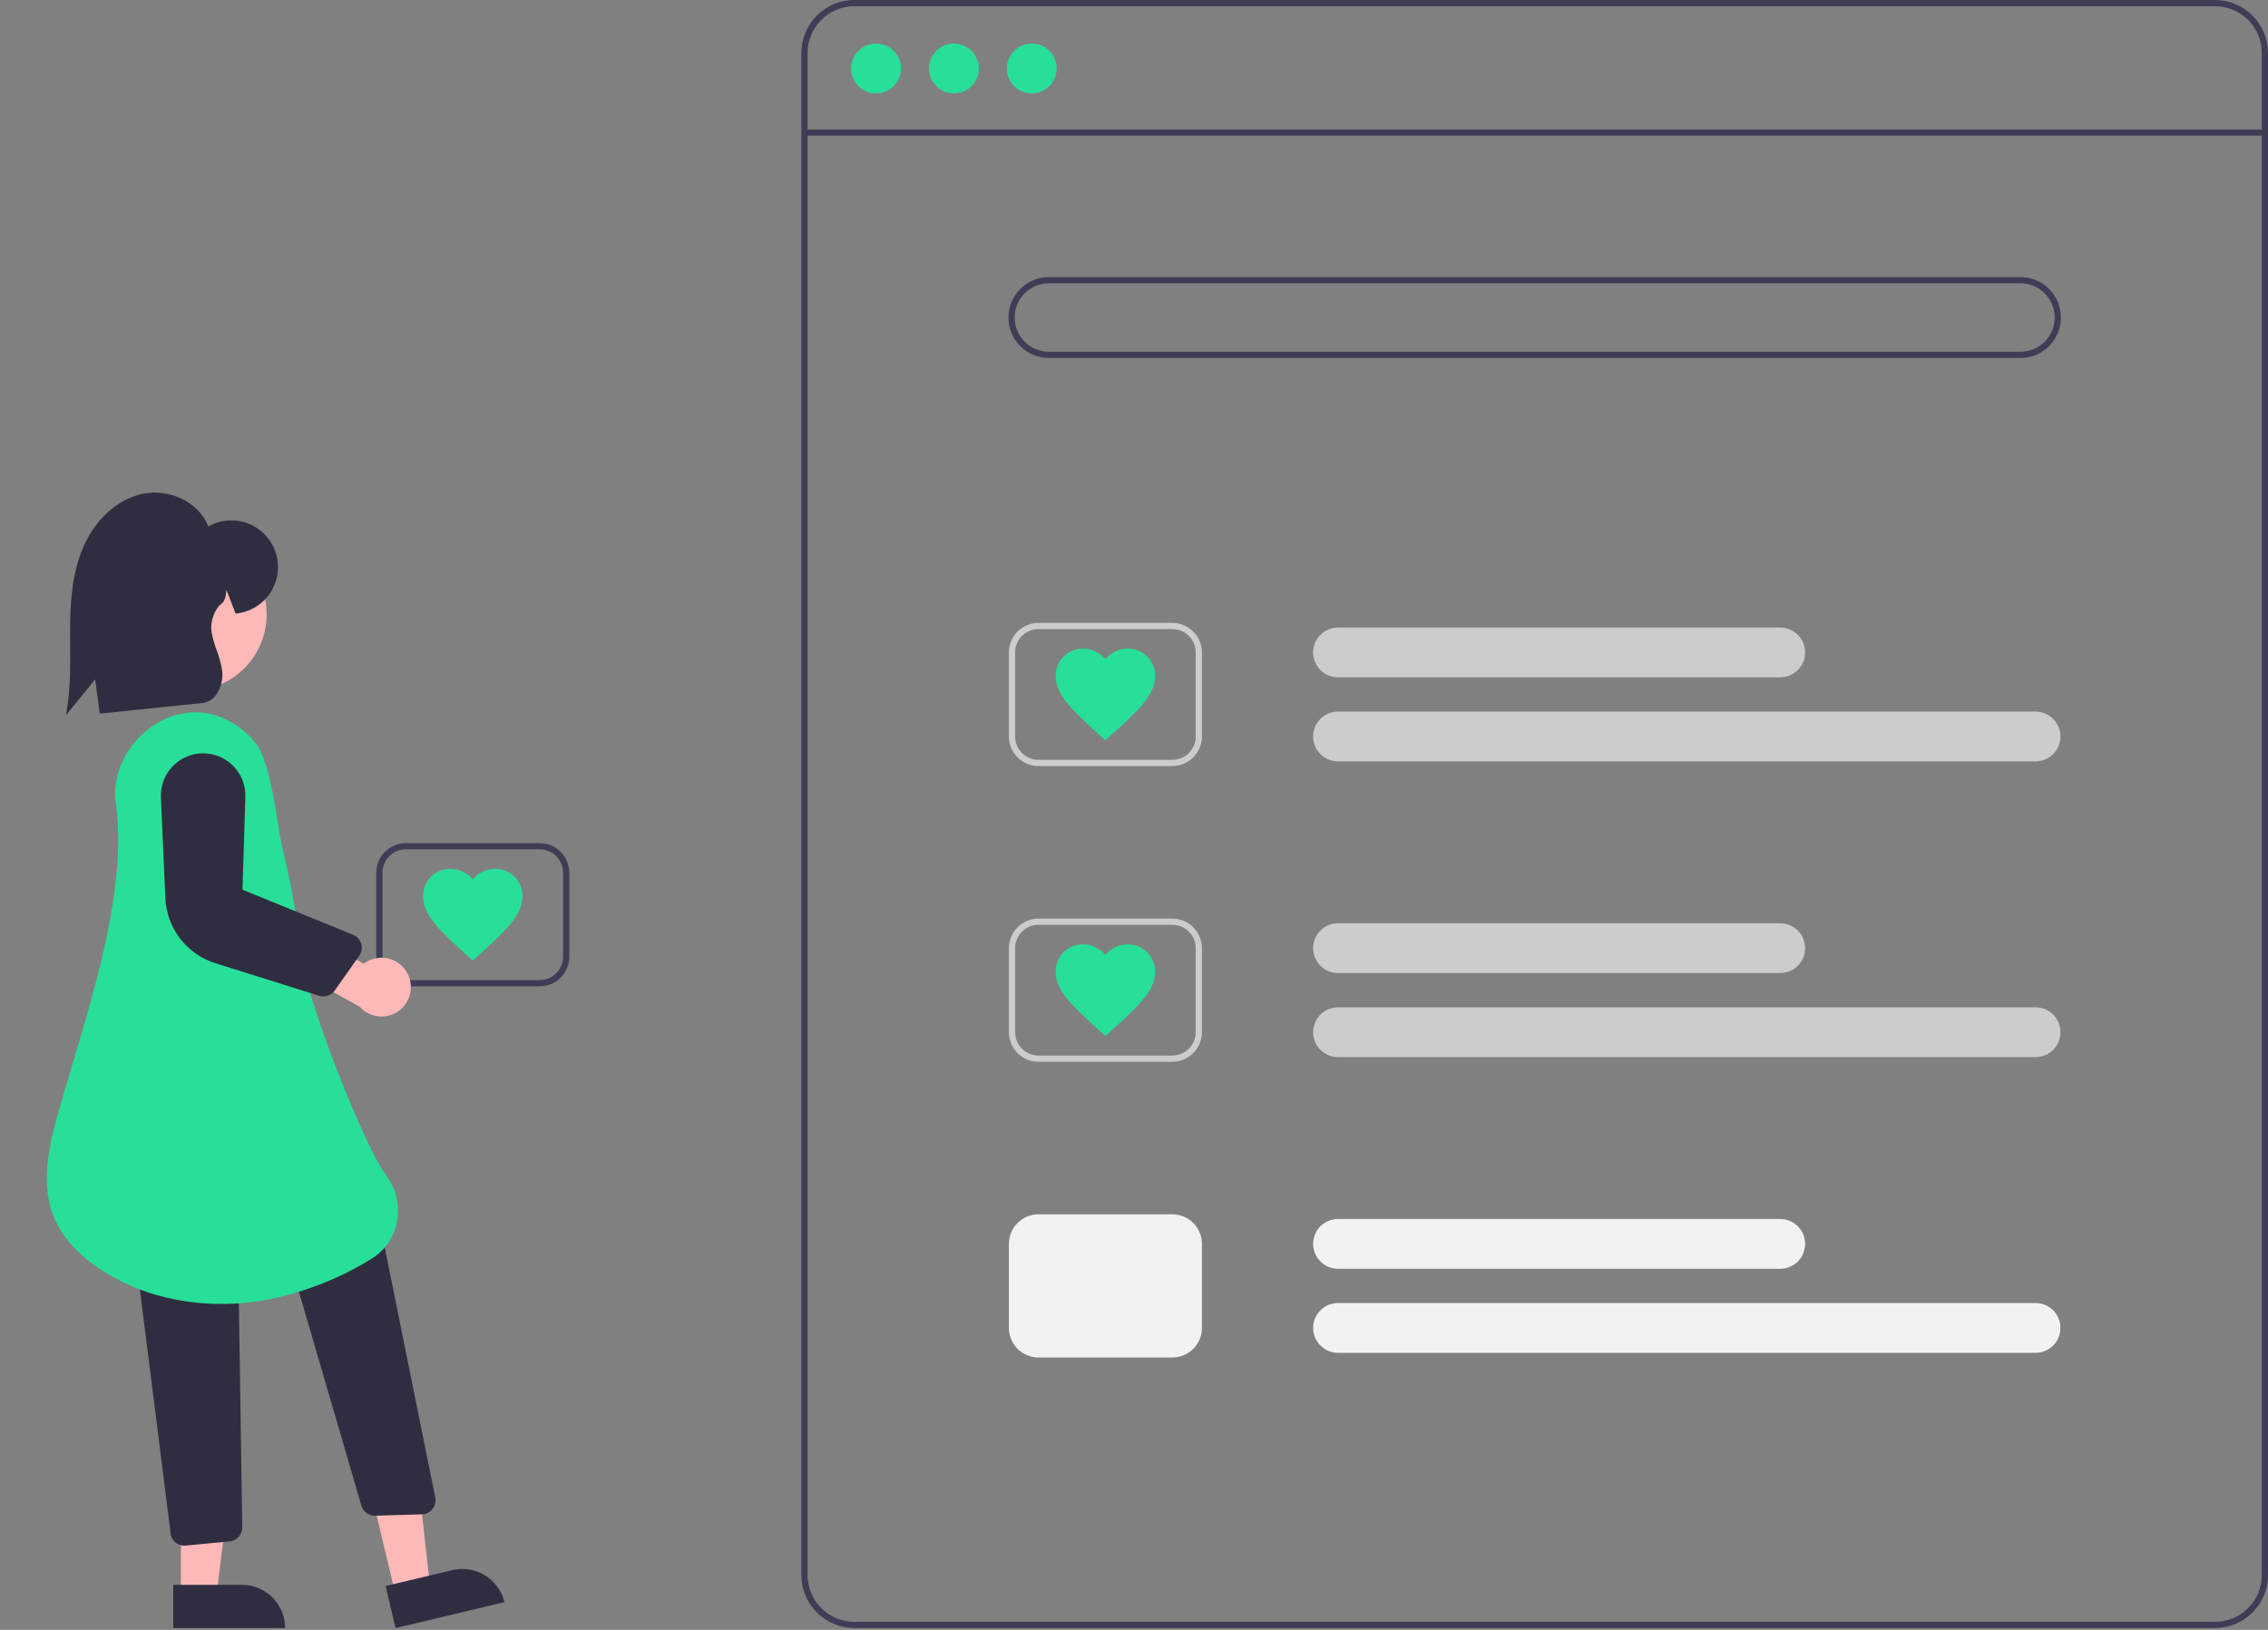 <svg width="224" height="161" viewBox="0 0 224 161" fill="none" xmlns="http://www.w3.org/2000/svg">
<rect x="0" y="0" width="224" height="161" fill="#808080" stroke="none"/>
<g clip-path="url(#clip0)">
<path d="M218.772 160.818H84.375C82.989 160.817 81.66 160.266 80.68 159.286C79.699 158.306 79.148 156.977 79.147 155.591V5.227C79.148 3.841 79.699 2.513 80.68 1.533C81.66 0.553 82.989 0.002 84.375 0H218.772C220.159 0.002 221.487 0.553 222.468 1.533C223.448 2.513 223.999 3.841 224.001 5.227V155.591C223.999 156.977 223.448 158.306 222.468 159.286C221.487 160.266 220.159 160.817 218.772 160.818ZM84.375 0.615C83.152 0.616 81.979 1.103 81.114 1.967C80.249 2.832 79.763 4.005 79.762 5.227V155.591C79.763 156.814 80.249 157.986 81.114 158.851C81.979 159.716 83.152 160.202 84.375 160.203H218.772C219.995 160.202 221.168 159.716 222.033 158.851C222.898 157.986 223.384 156.814 223.386 155.591V5.227C223.384 4.005 222.898 2.832 222.033 1.967C221.168 1.103 219.995 0.616 218.772 0.615H84.375Z" fill="#3F3D56"/>
<path d="M223.692 12.789H79.453V13.404H223.692V12.789Z" fill="#3F3D56"/>
<path d="M86.527 9.225C87.886 9.225 88.987 8.123 88.987 6.765C88.987 5.406 87.886 4.305 86.527 4.305C85.168 4.305 84.066 5.406 84.066 6.765C84.066 8.123 85.168 9.225 86.527 9.225Z" fill="#28DF99"/>
<path d="M94.216 9.225C95.575 9.225 96.677 8.123 96.677 6.765C96.677 5.406 95.575 4.305 94.216 4.305C92.857 4.305 91.756 5.406 91.756 6.765C91.756 8.123 92.857 9.225 94.216 9.225Z" fill="#28DF99"/>
<path d="M101.904 9.225C103.263 9.225 104.364 8.123 104.364 6.765C104.364 5.406 103.263 4.305 101.904 4.305C100.545 4.305 99.443 5.406 99.443 6.765C99.443 8.123 100.545 9.225 101.904 9.225Z" fill="#28DF99"/>
<path d="M199.55 35.362H103.596C102.535 35.362 101.518 34.941 100.769 34.191C100.019 33.441 99.598 32.424 99.598 31.364C99.598 30.304 100.019 29.287 100.769 28.538C101.518 27.788 102.535 27.367 103.596 27.367H199.55C200.61 27.367 201.627 27.788 202.377 28.538C203.127 29.287 203.548 30.304 203.548 31.364C203.548 32.424 203.127 33.441 202.377 34.191C201.627 34.941 200.61 35.362 199.55 35.362ZM103.596 27.982C102.699 27.982 101.838 28.338 101.204 28.973C100.569 29.607 100.213 30.467 100.213 31.364C100.213 32.261 100.569 33.122 101.204 33.756C101.838 34.39 102.699 34.747 103.596 34.747H199.55C200.447 34.747 201.308 34.39 201.942 33.756C202.577 33.122 202.933 32.261 202.933 31.364C202.933 30.467 202.577 29.607 201.942 28.973C201.308 28.338 200.447 27.982 199.55 27.982H103.596Z" fill="#3F3D56"/>
<path d="M175.823 66.907H132.152C131.499 66.907 130.873 66.648 130.412 66.187C129.951 65.726 129.691 65.1 129.691 64.448C129.691 63.795 129.951 63.169 130.412 62.708C130.873 62.247 131.499 61.987 132.152 61.987H175.823C176.476 61.987 177.102 62.247 177.563 62.708C178.024 63.169 178.284 63.795 178.284 64.448C178.284 65.1 178.024 65.726 177.563 66.187C177.102 66.648 176.476 66.907 175.823 66.907Z" fill="#CCCCCC"/>
<path d="M201.042 75.21H132.152C131.499 75.21 130.873 74.951 130.412 74.489C129.951 74.028 129.691 73.402 129.691 72.75C129.691 72.097 129.951 71.472 130.412 71.01C130.873 70.549 131.499 70.29 132.152 70.29H201.042C201.695 70.29 202.32 70.549 202.782 71.01C203.243 71.472 203.502 72.097 203.502 72.75C203.502 73.402 203.243 74.028 202.782 74.489C202.32 74.951 201.695 75.21 201.042 75.21Z" fill="#CCCCCC"/>
<path d="M115.789 75.671H102.564C101.79 75.67 101.047 75.362 100.499 74.814C99.952 74.267 99.644 73.524 99.643 72.75V64.447C99.644 63.673 99.952 62.93 100.499 62.383C101.047 61.835 101.79 61.527 102.564 61.526H115.789C116.563 61.527 117.306 61.835 117.854 62.383C118.401 62.93 118.71 63.673 118.71 64.447V72.75C118.71 73.524 118.401 74.267 117.854 74.814C117.306 75.362 116.563 75.67 115.789 75.671ZM102.564 62.141C101.953 62.142 101.366 62.385 100.934 62.817C100.502 63.25 100.258 63.836 100.258 64.447V72.75C100.258 73.361 100.502 73.947 100.934 74.38C101.366 74.812 101.953 75.055 102.564 75.056H115.789C116.4 75.055 116.987 74.812 117.419 74.38C117.851 73.947 118.095 73.361 118.095 72.75V64.447C118.095 63.836 117.851 63.25 117.419 62.817C116.987 62.385 116.4 62.142 115.789 62.141H102.564Z" fill="#CCCCCC"/>
<path d="M175.823 96.119H132.152C131.499 96.119 130.873 95.86 130.412 95.399C129.951 94.937 129.691 94.312 129.691 93.659C129.691 93.007 129.951 92.381 130.412 91.92C130.873 91.459 131.499 91.199 132.152 91.199H175.823C176.476 91.199 177.102 91.459 177.563 91.92C178.024 92.381 178.284 93.007 178.284 93.659C178.284 94.312 178.024 94.937 177.563 95.399C177.102 95.86 176.476 96.119 175.823 96.119Z" fill="#CCCCCC"/>
<path d="M201.042 104.421H132.152C131.499 104.421 130.873 104.162 130.412 103.701C129.951 103.24 129.691 102.614 129.691 101.962C129.691 101.309 129.951 100.683 130.412 100.222C130.873 99.761 131.499 99.502 132.152 99.502H201.042C201.695 99.502 202.32 99.761 202.782 100.222C203.243 100.683 203.502 101.309 203.502 101.962C203.502 102.614 203.243 103.24 202.782 103.701C202.32 104.162 201.695 104.421 201.042 104.421Z" fill="#CCCCCC"/>
<path d="M115.789 104.883H102.564C101.79 104.882 101.047 104.574 100.499 104.026C99.952 103.478 99.644 102.736 99.643 101.962V93.659C99.644 92.885 99.952 92.142 100.499 91.595C101.047 91.047 101.79 90.739 102.564 90.738H115.789C116.563 90.739 117.306 91.047 117.854 91.595C118.401 92.142 118.71 92.885 118.71 93.659V101.962C118.71 102.736 118.401 103.478 117.854 104.026C117.306 104.574 116.563 104.882 115.789 104.883ZM102.564 91.353C101.953 91.354 101.366 91.597 100.934 92.029C100.502 92.462 100.258 93.048 100.258 93.659V101.962C100.258 102.573 100.502 103.159 100.934 103.591C101.366 104.024 101.953 104.267 102.564 104.268H115.789C116.4 104.267 116.987 104.024 117.419 103.591C117.851 103.159 118.095 102.573 118.095 101.962V93.659C118.095 93.048 117.851 92.462 117.419 92.029C116.987 91.597 116.4 91.354 115.789 91.353H102.564Z" fill="#CCCCCC"/>
<path d="M175.823 125.331H132.152C131.499 125.331 130.873 125.072 130.412 124.61C129.951 124.149 129.691 123.523 129.691 122.871C129.691 122.219 129.951 121.593 130.412 121.132C130.873 120.67 131.499 120.411 132.152 120.411H175.823C176.476 120.411 177.102 120.67 177.563 121.132C178.024 121.593 178.284 122.219 178.284 122.871C178.284 123.523 178.024 124.149 177.563 124.61C177.102 125.072 176.476 125.331 175.823 125.331Z" fill="#F2F2F2"/>
<path d="M201.042 133.633H132.152C131.499 133.633 130.873 133.374 130.412 132.913C129.951 132.451 129.691 131.826 129.691 131.173C129.691 130.521 129.951 129.895 130.412 129.434C130.873 128.972 131.499 128.713 132.152 128.713H201.042C201.695 128.713 202.32 128.972 202.782 129.434C203.243 129.895 203.502 130.521 203.502 131.173C203.502 131.826 203.243 132.451 202.782 132.913C202.32 133.374 201.695 133.633 201.042 133.633Z" fill="#F2F2F2"/>
<path d="M115.789 134.094H102.564C101.79 134.094 101.047 133.786 100.499 133.238C99.952 132.69 99.644 131.948 99.643 131.173V122.871C99.644 122.097 99.952 121.354 100.499 120.806C101.047 120.259 101.79 119.951 102.564 119.95H115.789C116.563 119.951 117.306 120.259 117.854 120.806C118.401 121.354 118.71 122.097 118.71 122.871V131.173C118.71 131.948 118.401 132.69 117.854 133.238C117.306 133.786 116.563 134.094 115.789 134.094Z" fill="#F2F2F2"/>
<path d="M109.176 73.131L108.464 72.488C105.936 70.167 104.266 68.66 104.266 66.783C104.26 66.426 104.325 66.072 104.459 65.74C104.592 65.409 104.79 65.108 105.042 64.854C105.294 64.601 105.594 64.401 105.925 64.266C106.255 64.13 106.61 64.063 106.967 64.067C107.388 64.069 107.804 64.163 108.186 64.342C108.567 64.521 108.905 64.781 109.176 65.104C109.447 64.781 109.785 64.521 110.167 64.342C110.549 64.163 110.965 64.069 111.386 64.067C111.743 64.063 112.098 64.13 112.428 64.266C112.759 64.401 113.059 64.601 113.311 64.854C113.563 65.108 113.761 65.409 113.894 65.74C114.028 66.072 114.093 66.426 114.087 66.783C114.087 68.66 112.417 70.167 109.889 72.488L109.176 73.131Z" fill="#28DF99"/>
<path d="M109.176 102.342L108.464 101.7C105.936 99.379 104.266 97.872 104.266 95.995C104.26 95.638 104.325 95.283 104.459 94.952C104.592 94.621 104.79 94.319 105.042 94.066C105.294 93.813 105.594 93.612 105.925 93.477C106.255 93.342 106.61 93.274 106.967 93.278C107.388 93.281 107.804 93.375 108.186 93.554C108.567 93.733 108.905 93.993 109.176 94.316C109.447 93.993 109.785 93.733 110.167 93.554C110.549 93.375 110.965 93.281 111.386 93.278C111.743 93.274 112.098 93.342 112.428 93.477C112.759 93.612 113.059 93.813 113.311 94.066C113.563 94.319 113.761 94.621 113.894 94.952C114.028 95.283 114.093 95.638 114.087 95.995C114.087 97.872 112.417 99.379 109.889 101.7L109.176 102.342Z" fill="#28DF99"/>
<path d="M53.308 97.428H40.084C39.309 97.427 38.567 97.119 38.019 96.572C37.471 96.024 37.163 95.281 37.162 94.507V86.205C37.163 85.43 37.471 84.688 38.019 84.14C38.567 83.592 39.309 83.284 40.084 83.283H53.308C54.083 83.284 54.825 83.592 55.373 84.14C55.921 84.688 56.229 85.43 56.23 86.205V94.507C56.229 95.281 55.921 96.024 55.373 96.572C54.825 97.119 54.083 97.427 53.308 97.428ZM40.084 83.898C39.472 83.899 38.886 84.142 38.453 84.575C38.021 85.007 37.778 85.593 37.777 86.205V94.507C37.778 95.118 38.021 95.704 38.453 96.137C38.886 96.569 39.472 96.812 40.084 96.813H53.308C53.92 96.812 54.506 96.569 54.938 96.137C55.371 95.704 55.614 95.118 55.615 94.507V86.205C55.614 85.593 55.371 85.007 54.938 84.575C54.506 84.142 53.92 83.899 53.308 83.898H40.084Z" fill="#3F3D56"/>
<path d="M46.694 94.888L45.982 94.246C43.453 91.924 41.784 90.417 41.784 88.541C41.777 88.183 41.843 87.829 41.976 87.497C42.109 87.166 42.308 86.865 42.56 86.612C42.812 86.358 43.112 86.158 43.442 86.023C43.773 85.887 44.127 85.82 44.484 85.824C44.906 85.826 45.322 85.92 45.703 86.099C46.085 86.278 46.423 86.538 46.694 86.861C46.965 86.538 47.303 86.278 47.685 86.099C48.066 85.92 48.482 85.826 48.904 85.824C49.261 85.82 49.615 85.887 49.946 86.023C50.277 86.158 50.577 86.358 50.828 86.612C51.08 86.865 51.279 87.166 51.412 87.497C51.545 87.829 51.611 88.183 51.605 88.541C51.605 90.418 49.935 91.924 47.406 94.246L46.694 94.888Z" fill="#28DF99"/>
<path d="M39.049 157.469L42.469 156.655L40.959 143.077L35.91 144.277L39.049 157.469Z" fill="#FFB8B8"/>
<path d="M49.82 158.262L39.07 160.818L38.082 156.666L44.679 155.097C45.224 154.967 45.79 154.946 46.343 155.035C46.897 155.124 47.428 155.321 47.905 155.615C48.383 155.909 48.797 156.294 49.126 156.748C49.455 157.202 49.691 157.716 49.82 158.262Z" fill="#2F2E41"/>
<path d="M35.691 148.725L28.262 123.269L37.545 120.967L42.991 147.927C43.031 148.124 43.027 148.328 42.98 148.524C42.933 148.72 42.844 148.903 42.719 149.061C42.593 149.219 42.435 149.347 42.255 149.438C42.075 149.528 41.877 149.578 41.676 149.584L37.06 149.721C37.046 149.721 37.033 149.722 37.019 149.722C36.719 149.722 36.428 149.624 36.189 149.445C35.949 149.265 35.774 149.013 35.691 148.725Z" fill="#2F2E41"/>
<path d="M17.866 157.554L21.382 157.554L23.055 143.995L17.865 143.995L17.866 157.554Z" fill="#FFB8B8"/>
<path d="M28.162 160.817L17.112 160.818L17.112 156.55L23.892 156.549C25.025 156.549 26.111 156.999 26.911 157.799C27.712 158.6 28.162 159.685 28.162 160.817Z" fill="#2F2E41"/>
<path d="M17.248 152.286C17.118 152.161 17.015 152.011 16.944 151.846C16.873 151.681 16.836 151.503 16.834 151.323L13.631 125.929C13.63 125.563 13.773 125.211 14.031 124.95C14.288 124.69 14.638 124.542 15.005 124.539L22.155 124.487H22.165C22.528 124.488 22.876 124.631 23.135 124.886C23.393 125.14 23.542 125.486 23.549 125.849L23.929 150.865C23.934 151.23 23.795 151.583 23.542 151.846C23.289 152.109 22.942 152.261 22.577 152.269L18.236 152.682C18.23 152.682 18.223 152.682 18.216 152.682C17.854 152.683 17.506 152.54 17.248 152.286Z" fill="#2F2E41"/>
<path d="M18.78 68.235C22.952 68.235 26.334 64.854 26.334 60.683C26.334 56.512 22.952 53.131 18.78 53.131C14.608 53.131 11.227 56.512 11.227 60.683C11.227 64.854 14.608 68.235 18.78 68.235Z" fill="#FFB8B8"/>
<path d="M8.83 124.603C3.915 120.763 3.967 116.284 5.644 110.301C6.116 108.616 6.626 106.908 7.166 105.099C9.674 96.697 12.517 87.174 11.438 79.311L11.59 79.29L11.438 79.311C11.142 77.157 11.896 74.891 13.505 73.096C15.114 71.299 17.28 70.304 19.457 70.36C21.631 70.418 23.744 71.529 25.256 73.408C26.76 75.278 27.478 81.854 27.691 82.796C28.668 87.121 29.257 89.732 29.68 93.897C30.18 98.821 36.17 113.543 38.079 116.012C38.585 116.664 38.948 117.416 39.143 118.218C39.338 119.02 39.361 119.854 39.21 120.665C39.069 121.437 38.764 122.17 38.315 122.814C37.867 123.458 37.285 123.997 36.609 124.397C33.512 126.29 30.108 127.629 26.551 128.355C25.008 128.654 23.439 128.805 21.868 128.805C16.991 128.805 12.331 127.338 8.83 124.603Z" fill="#28DF99"/>
<path d="M40.241 96.15C40.045 95.776 39.77 95.45 39.435 95.195C39.1 94.939 38.712 94.76 38.3 94.67C37.889 94.581 37.462 94.582 37.051 94.675C36.639 94.768 36.254 94.95 35.92 95.208L30.196 91.942L27.363 94.936L35.511 99.434C35.982 99.965 36.631 100.305 37.336 100.39C38.041 100.474 38.752 100.297 39.335 99.892C39.918 99.487 40.332 98.883 40.499 98.193C40.666 97.503 40.574 96.776 40.241 96.15V96.15Z" fill="#FFB8B8"/>
<path d="M31.515 98.363L21.256 95.141C19.878 94.705 18.668 93.857 17.788 92.712C16.907 91.567 16.399 90.179 16.332 88.736L15.891 78.77C15.866 78.21 15.954 77.65 16.151 77.124C16.348 76.598 16.648 76.118 17.035 75.711C17.422 75.304 17.886 74.98 18.401 74.757C18.916 74.533 19.471 74.416 20.032 74.413C20.594 74.409 21.15 74.518 21.668 74.734C22.186 74.951 22.655 75.269 23.047 75.671C23.439 76.072 23.746 76.549 23.95 77.072C24.154 77.594 24.25 78.153 24.233 78.714L23.95 87.883L34.869 92.335C35.062 92.414 35.234 92.535 35.373 92.69C35.513 92.844 35.616 93.028 35.674 93.228C35.733 93.428 35.745 93.638 35.711 93.844C35.677 94.049 35.597 94.244 35.477 94.414L33.061 97.841C32.892 98.081 32.651 98.261 32.373 98.355C32.095 98.449 31.794 98.452 31.515 98.363H31.515Z" fill="#2F2E41"/>
<path d="M6.607 70.081C6.953 68.011 6.94 65.866 6.928 63.791C6.924 63.228 6.921 62.665 6.924 62.103C6.94 59.491 7.103 56.723 8.17 54.175C9.333 51.401 11.485 49.398 13.928 48.818C16.682 48.162 19.671 49.611 20.571 51.998C21.166 51.663 21.827 51.463 22.509 51.414C23.19 51.365 23.874 51.468 24.511 51.715C25.147 51.962 25.721 52.347 26.191 52.843C26.661 53.339 27.015 53.933 27.227 54.582C27.439 55.231 27.505 55.919 27.419 56.597C27.333 57.274 27.098 57.924 26.73 58.5C26.363 59.076 25.872 59.562 25.293 59.925C24.715 60.288 24.063 60.518 23.384 60.599L23.269 60.609L22.369 58.27C22.364 58.311 22.359 58.353 22.354 58.395C22.297 58.88 22.237 59.381 21.837 59.67C21.337 60.032 20.715 61.222 20.896 62.428C21.01 63.044 21.179 63.65 21.401 64.236C21.649 64.88 21.828 65.547 21.937 66.228C22.052 67.101 21.823 67.984 21.3 68.692C21.145 68.899 20.949 69.072 20.725 69.201C20.501 69.329 20.253 69.411 19.996 69.44L9.851 70.489L9.398 67.101L6.512 70.655L6.607 70.081Z" fill="#2F2E41"/>
</g>
<defs>
<clipPath id="clip0">
<rect width="224" height="161" fill="white"/>
</clipPath>
</defs>
</svg>

